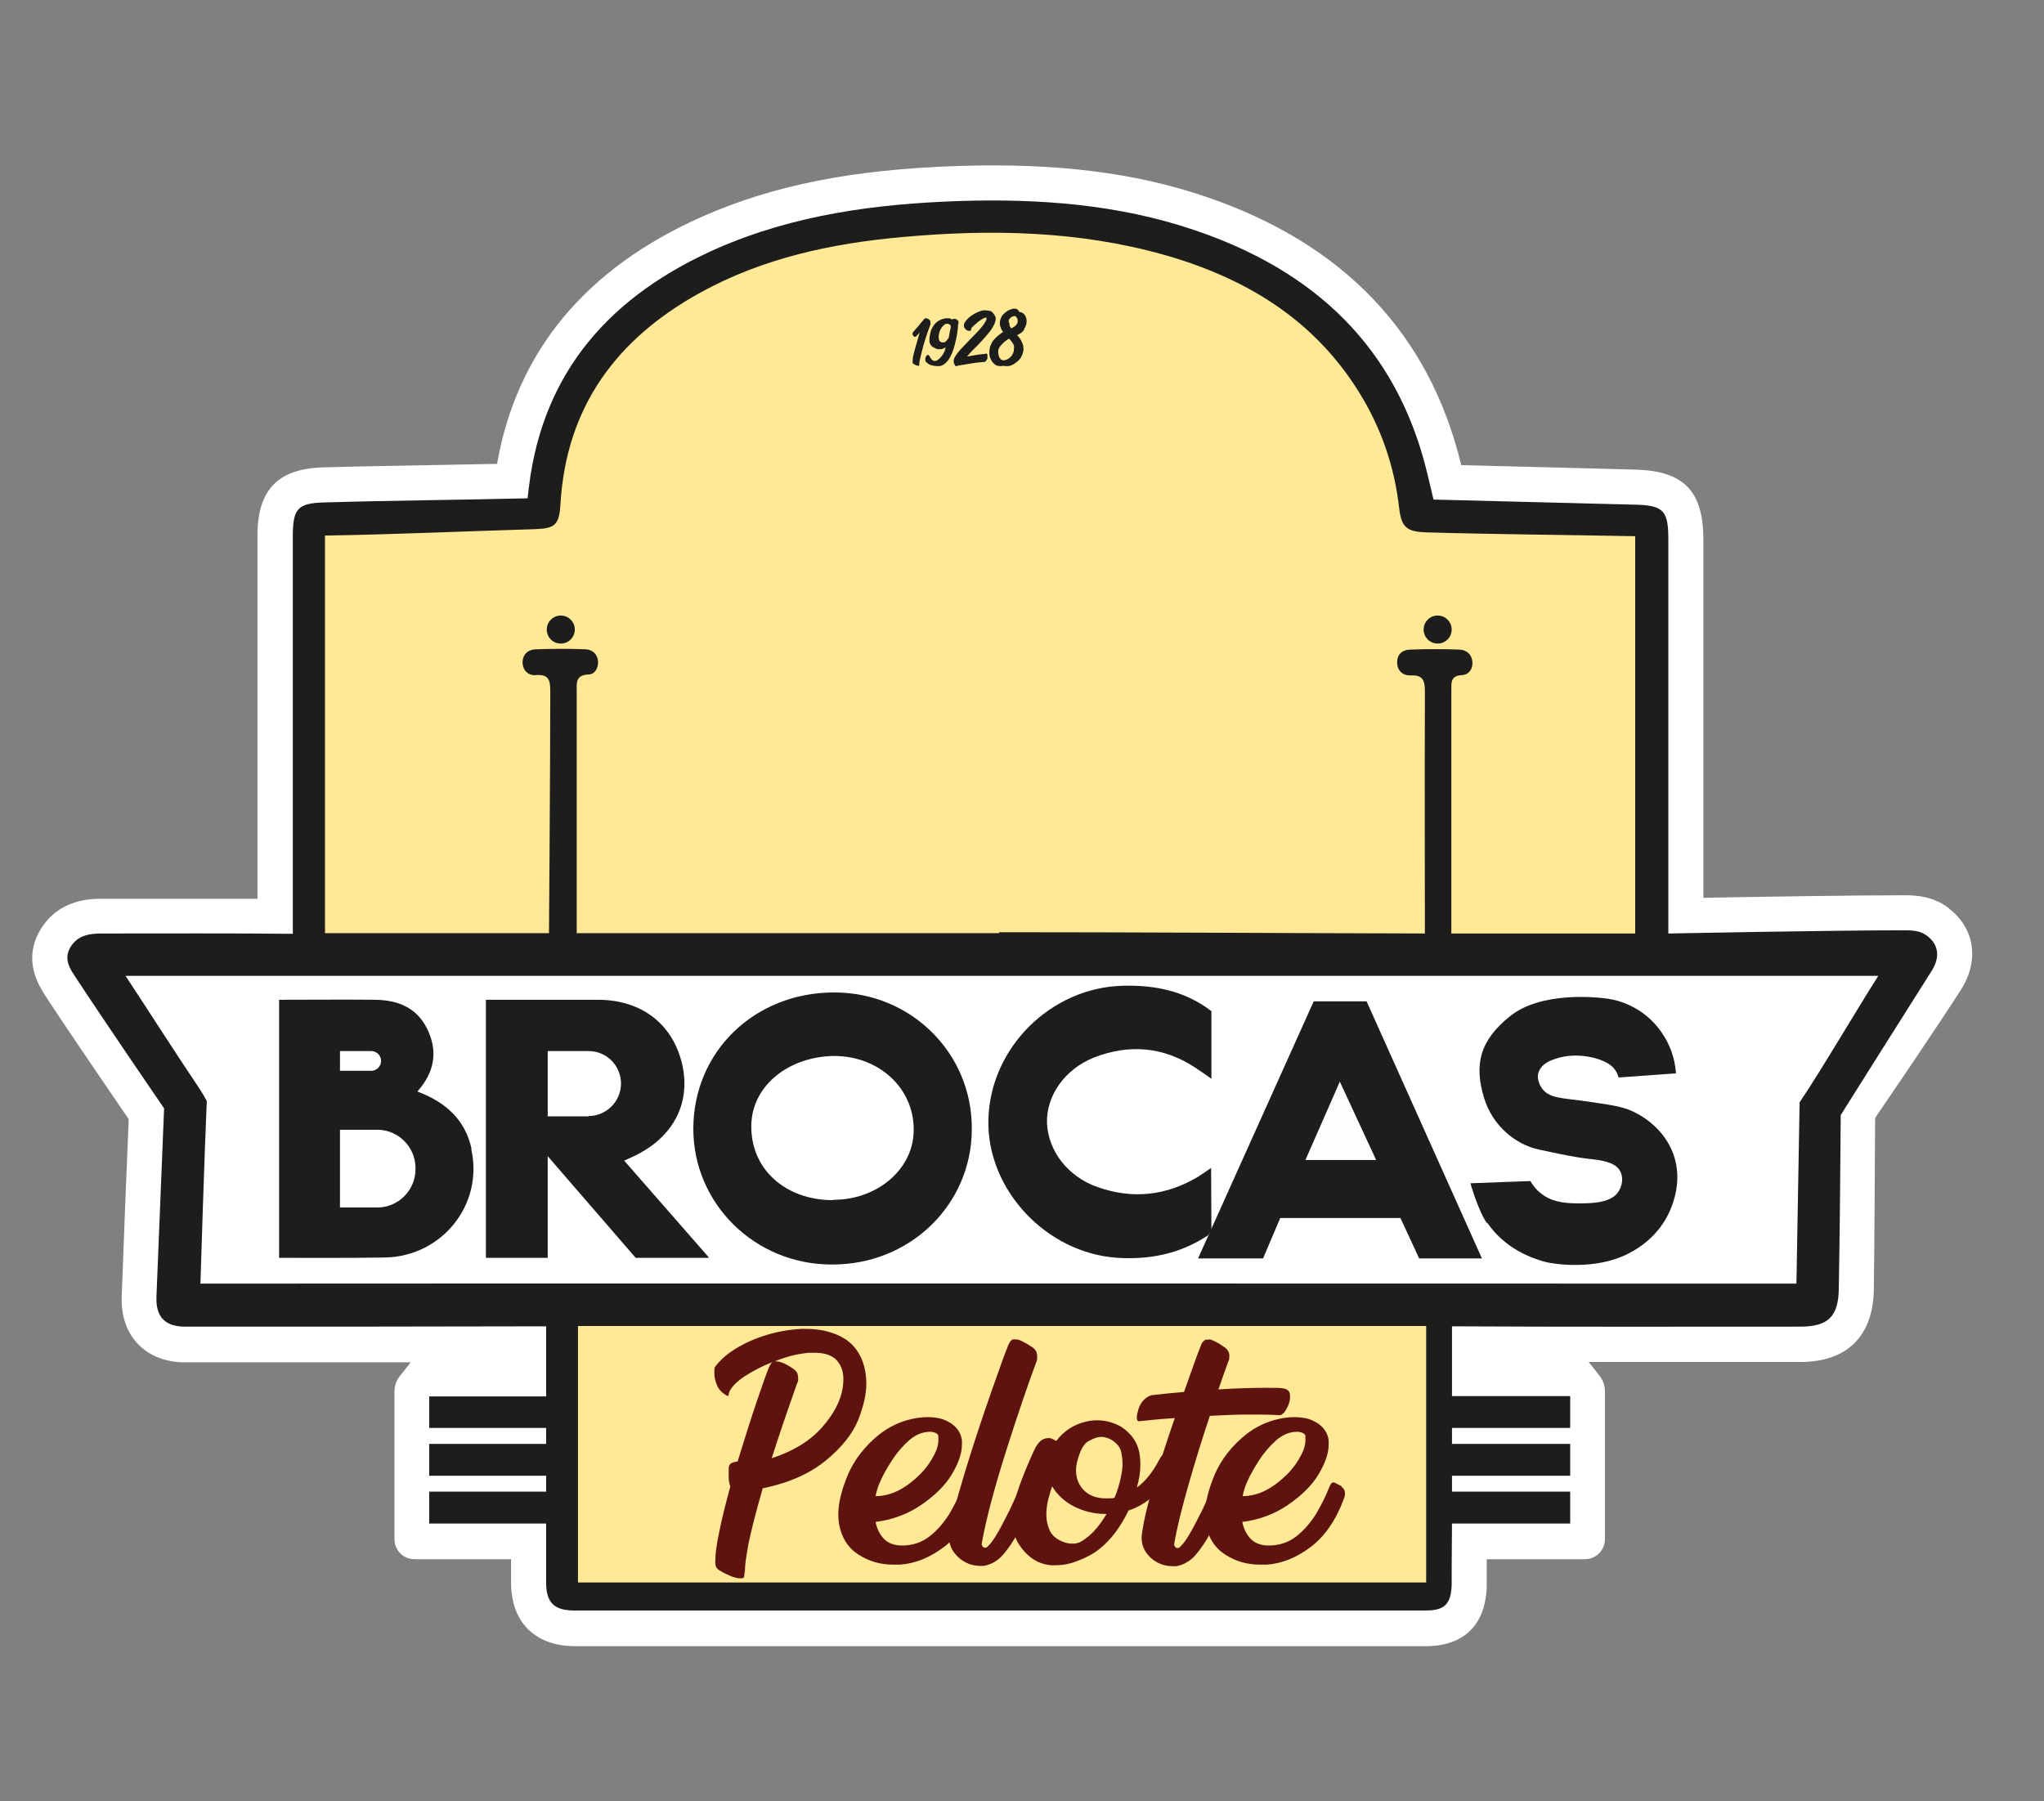 <?xml version="1.0" encoding="UTF-8"?>
<svg id="Calque_1" data-name="Calque 1" xmlns="http://www.w3.org/2000/svg" version="1.1" viewBox="0 0 641.5 565.3">
  <rect x="0" y="0" width="641.5" height="565.3" fill="#808080" stroke="none"/>
  <defs>
    <style>
      .cls-1 {
        fill: #fefefe;
      }

      .cls-1, .cls-2, .cls-3, .cls-4, .cls-5 {
        stroke-width: 0px;
      }

      .cls-2 {
        fill: #ffe896;
      }

      .cls-3 {
        fill: #1d1d1b;
      }

      .cls-4 {
        fill: #5f130e;
      }

      .cls-5 {
        fill: #fff;
      }
    </style>
  </defs>
  <path class="cls-5" d="M611.7,285.1h0c-5.3-4.1-11.2-4.1-14.4-4.1-16.1,0-46.3.5-62.7.8,0-24.3,0-82,0-112.4,0-15.3-6.2-21.6-21.3-22-15.6-.4-37.3-1-54.7-1.4-9.9-41.2-36.9-69.6-80.3-84.3-22.4-7.6-47.1-10.6-77.8-9.6-32.9,1.1-57.6,6-79.9,15.8-36.7,16.2-58.4,42.3-64.6,77.7-7,.1-14.3.3-21.4.4-11.2.2-22.7.4-33.1.7-14.3.4-20.7,7-20.7,21.5,0,13.3,0,26.6,0,39.9v19.5c0,5.1,0,10.2,0,15.3,0,12.8,0,26.1,0,39.2-12.5,0-26.2,0-38.6,0h-10.1c-3.4,0-13.6,0-19.4,9.7-5.8,9.7-.4,17.8,1.9,21.3l.3.5c6.5,9.9,20.3,30.1,25.5,37.7-.6,13.8-1.5,36.5-2.2,55.5-.5,12,6.9,20.2,18.7,20.8,1.5,0,3,0,4.2,0,.4,0,.9,0,1.3,0h15.9c15,0,30.3,0,45.4,0h0c0,0,5.2,0,5.2,0l-3.4,4.3c-1.1,1.4-1.7,3.1-1.7,4.9v46.3c0,3.5,2.8,6.3,6.3,6.3h30.3c0,4.1,0,6.8,0,7.6.1,12.3,7.6,19.6,19.9,19.7,40.4,0,80.7,0,121.1,0s97.4,0,146,0c12,0,18.8-6.6,19.2-18.7,0-.7,0-2.4,0-8.6h30.8c3.5,0,6.3-2.8,6.3-6.3v-46.4c0-1.8-.6-3.5-1.7-4.9l-3.4-4.3h5.1c16.2,0,32.5,0,47.8,0h13.5c14.7,0,22.9-8.1,23.1-22.9.2-15.6.3-37.2.4-53.7,5.3-7.8,20.1-29.5,26.9-40.2,5.9-9.2,4.4-19.3-3.8-25.6Z"/>
  <g>
    <path class="cls-3" d="M604.9,293.8c-2.3-1.8-4.9-1.8-7.6-1.8-22.8,0-73.7,1-73.7,1,0,0,0-84.5,0-123.6,0-9.2-1.5-10.8-10.6-11-18.3-.5-44.8-1.1-63.1-1.6l-1.9-8c-9.5-39.8-35.5-63.9-73.2-76.6-23.9-8.1-48.8-9.9-73.9-9.1-26.1.9-51.7,4.3-75.9,14.9-32.8,14.5-54.5,38-59,74.8-.4,3.2-.4,3.6-.4,3.6-20,.5-43.8.7-63.7,1.3-8.4.2-10,1.9-10,10.5,0,19.8,0,39.6,0,59.4,0,20.1,0,40.3,0,60.4,0,3.8,0,5.1,0,5.1-18.3-.2-41.5-.1-59.8-.1-4,0-7.7.5-10,4.3-2.3,3.9,0,7,2,10,8.1,12.4,27.4,40.6,27.4,40.6-.7,18.1-1.7,41-2.4,59.1-.2,6,2.3,9.1,8.3,9.4,1.7,0,3.3,0,5,0,34.8,0,74.2,0,109-.1,0,0,0,9.6,0,22h-36.7c0,0,0,9.9,0,9.9h36.7c0,1.7,0,3.3,0,5h-36.7v10h36.7c0,1.7,0,3.4,0,5h-36.7v10h36.7c0,9.7,0,17.1,0,18.5,0,6.4,2.6,8.8,8.9,8.8,89,0,178.1,0,267.1,0,6,0,8-2,8.2-8.1,0-1.6,0-9.2.1-19.2h37.1v-10h-37.1c0-1.7,0-3.3,0-5h37.1v-10h-37.1c0-1.7,0-3.4,0-5h37.1v-10h-37.1c0-12.5,0-21.9,0-21.9,34.4.2,74.9.1,109.3.1,8.8,0,12-3.2,12.1-12,.3-16.6.5-37.8.6-54.4,0,0,20.3-32.3,28.5-45.2,2.8-4.4,2.2-8.3-1.3-11Z"/>
    <path class="cls-2" d="M313.8,292.9c-42.4,0-90.4,0-132.8,0,0,0,0-52.2,0-75.7,0-2.7-.5-5.3,3.7-5.5,1.9,0,3.1-1.9,3-4-.1-2.3-1.7-3.8-3.9-3.9-5.1-.2-10.3-.2-15.5,0-2.4,0-4.2,1.4-4.3,4,0,2.6,1.8,4.3,4.1,4.1,4.6-.4,4.6,2.2,4.6,5.5,0,23.6-.4,75.5-.4,75.5h-70.3v-124.8c20.3-.3,45.4-1.4,65.7-2,6.5-.2,7.8-1.3,8.2-7.9,1.8-30.6,17.7-51.9,43.8-66.3,19.7-10.9,41.3-15.5,63.5-17.5,27.7-2.5,55.2-2,82.2,5.6,25.3,7.2,46.7,20,61,42.9,7,11.2,11.2,23.3,12.7,36.4.7,6.1,2.2,7.6,8.6,7.8,20.3.6,45.2.8,65.5,1.2v124.7h-57.7s0-52.5,0-76.3c0-2.4-.3-4.6,3.3-4.8,2.2-.1,3.5-1.9,3.3-4.2-.2-2.3-1.8-3.7-4-3.8-5.2-.2-10.3-.2-15.5,0-2.4,0-4.2,1.5-4.1,4.1,0,2.6,1.9,4.1,4.2,4,4-.2,4.5,1.7,4.5,5.1-.1,23.5,0,75.9,0,75.9-42.8-.1-90.9-.4-133.6-.4v.3Z"/>
    <path class="cls-5" d="M589.5,306.3c-7.1,11.1-17.5,29-24.7,39.7l-1,56.9s-437-.1-500.9,0c0,0,1.3-42,2-57.3,0,0-.9-1.9-3.3-5.4-7.3-10.9-14.3-21.9-22.2-33.9h550.1Z"/>
    <path class="cls-3" d="M261,396.9c-24.1,0-43.4-19.1-43.4-42.6,0-24.2,19.2-42.8,44.2-42.8,24.1,0,43.3,19,43.2,42.8,0,23.9-19.5,42.7-43.9,42.6Z"/>
    <path class="cls-1" d="M420.5,338.8c3.8,8.8,7.2,16.5,10.7,24.6h-21.3c3.4-8,6.8-15.7,10.7-24.6Z"/>
    <path class="cls-5" d="M261.5,376.7c-15.2,0-26-9.9-25.7-23.6.2-11.6,10.5-20.7,24.3-21.6,15.4-.9,27.6,10.3,26.6,24.6-.8,11.5-11.8,20.5-25.2,20.5Z"/>
    <g>
      <circle class="cls-3" cx="176" cy="197.6" r="4.4"/>
      <circle class="cls-3" cx="451.2" cy="197.6" r="4.4"/>
    </g>
    <g>
      <rect class="cls-2" x="181.4" y="416.2" width="266.2" height="80.5"/>
      <g>
        <g>
          <path class="cls-4" d="M239.4,467.1c-2.2,7.6-3.7,13.5-4.5,17.5-.7,3.9-1.1,6.6-1.1,8.1v.2l-.3,2.1c-.1.2-.4.4-.7.4h-.4c-1,0-2.2-.3-3.5-.9-1.4-.6-2.5-1.2-3.4-1.8-.7-.5-1-1.2-1-2.1v-.8c0-2.1.4-5.2,1.3-9.3.8-4.1,2-8.7,3.4-13.9-.2-.6-.4-1.4-.5-2.4,0-.5,0-1,0-1.5s0-1,0-1.7c0-.7.2-1.2.5-1.5.4-.4,1.2-.6,2.3-.8,2.2-7.2,4.2-13.5,6.1-19.1s3.1-8.9,3.6-10.1c.5-1.2.9-1.8,1.3-2-3.1,1.2-5.8,2.6-8.2,4.1-2.4,1.5-4,3-5,4.5-.4.7-.6,1.2-.6,1.6,0,.2,0,.3-.2.4,0,0,0,0-.1,0s0,0-.2,0c-1.6-.9-2.7-2-3.2-3.4-.5-1.2-.8-2.4-.8-3.5v-1c0-.6,0-1,.3-1.3,2.4-3.2,6.2-5.9,11.2-8.1,5.1-2.2,10.3-3.4,15.8-3.7.5,0,1,0,1.4,0,4.9,0,9.2,1.1,12.7,3.4,3.3,2.4,5.3,5.8,6,10.2.2,1.2.3,2.4.3,3.6,0,3.3-.9,7.2-2.6,11.5-1.8,4.3-5.1,8.5-10.1,12.6-5,4.1-11.5,7-19.6,8.7h-.2c0,.1-.2.1-.3.2ZM243,427.3c.1,0,.3,0,.5,0,1.4,0,3.3.8,5.7,2.5.5.4.9.8,1.1,1.4.1.4.2.9.2,1.3v.5c0,.3,0,.6-.2.9l-.2.5c-3.2,9-5.8,16.7-7.9,23.3,6.8-2.2,12.1-5.5,15.8-9.7s5.9-8.4,6.5-12.5c.1-.9.2-1.7.2-2.5,0-2.9-.9-5.1-2.8-6.7-1.6-1.2-3.7-1.7-6.3-1.7s-2,0-4.1.3-5,1-8.6,2.5Z"/>
          <path class="cls-4" d="M305.9,466.7c.7.4,1.1,1.1,1.1,2s-.1,1.2-.4,1.9c-2.5,6.7-6,11.7-10.4,15-4.4,3.3-9,5.2-13.8,5.5-.7,0-1.4,0-2.1,0-3.9,0-7.5-1-10.8-3.1-3.3-2.1-5.4-5.3-6.2-9.8-.1-.9-.2-1.9-.2-2.8,0-3.6,1-7.7,3-12.5,2-4.7,5.3-9,9.9-12.7,3.1-2.4,6.5-4,10.1-4.8,1.8-.4,3.4-.6,5-.6s3.2.2,4.6.6c3.7,1.3,5.8,3.6,6.2,6.7,0,.4,0,.8,0,1.3,0,2.8-1.1,5.9-3.2,9.4-2.1,3.5-5.3,6.6-9.5,9.5-4.2,2.9-9,4.7-14.4,5.4.4,2.1,1.3,3.9,2.6,5.3,1.4,1.4,3.3,2.1,5.7,2.1,3.4,0,6.3-1,8.8-3,2.4-1.9,4.4-4.3,6.1-7,1.6-2.8,3-5.5,4-8.1.4-1,.8-1.6,1.2-1.7h.1c.4,0,1,.3,1.9.8.2.1.5.3.8.4ZM274.8,469.6c2.6,0,5.2-.7,7.6-2,2.4-1.3,4.5-3,6.4-4.9,1.9-1.9,3.3-3.9,4.3-5.9,1-1.8,1.4-3.4,1.4-4.8s0-.5,0-1.2c0-.7-.8-1.2-2.3-1.4h-.3c-2.3,0-4.5.9-6.5,2.6-2,1.8-3.8,3.8-5.4,6.3-1.6,2.4-2.8,4.6-3.6,6.4-.7,1.5-1.3,3.2-1.6,4.9Z"/>
          <path class="cls-4" d="M316.3,422.5c.3-.7.6-1.2.8-1.5.3-.3.5-.5.8-.6.2,0,.4,0,.6,0h.2c0,0,.1,0,.2,0,.5,0,1.2.2,2.1.7,1,.5,2,1.1,3.2,1.9.5.4.9.9,1.1,1.4.1.4.2.9.2,1.3s0,.2,0,.5c0,.3,0,.6-.1.9l-.2.5c-2.4,6.5-5.6,15.7-9.4,27.7-3.8,12-6.4,21.8-7.7,29.3,0,.5.3.9.6,1.1.1,0,.3.1.4.1.2,0,.5,0,.8-.3,1.1-1,2.2-2.6,3.5-4.9,1.3-2.3,2.5-4.7,3.7-7.1,1.1-2.4,2-4.3,2.5-5.7.4-.9.8-1.4,1.2-1.4h0c.4,0,1,.3,1.9.8l.8.4c.7.5,1.1,1.1,1.1,2s-.1,1.1-.4,1.8c-1.4,3.4-3,6.7-4.9,10-1.3,2.4-2.8,4.6-4.5,6.6-1.7,1.9-3.7,3.1-6.1,3.5-.3,0-.6,0-.9,0-2.7,0-5-.9-6.9-2.6-2-1.8-3-3.8-3-6.2v-.6c.5-4.4,2.2-11,4.9-19.9,2.7-8.9,5.5-17.3,8.3-25.3,2.8-8,4.5-12.7,5.2-14.3Z"/>
          <path class="cls-4" d="M368,458c.6.4,1,1,1,1.7s0,.5-.1.8c-1.9,3.7-4.2,6.7-6.7,8.9-2.5,2.2-5.2,3.8-8,4.7-2.7,5.5-5.8,9.5-9.3,12.2-1.9,1.5-4.2,2.7-6.9,3.7-2.3.9-4.6,1.3-6.8,1.3s-.8,0-1.2,0c-4.3-.3-7.9-2.7-10.6-7.2-1.1-2-1.6-4.3-1.6-6.8s.2-2.4.5-4.7c.3-2.3,1.2-5.2,2.6-8.8,1.4-3.6,2.8-6.8,4.1-9.5.7-1.2,1.4-2,2.1-2.4.6-.3,1.2-.5,1.7-.5s.3,0,.7,0c.3,0,.7.2,1.1.4.3.1.6.3.9.5,2.4-3.2,5.5-5.2,9.4-6.1,1.2-.3,2.3-.4,3.5-.4,2.6,0,5.2.7,7.6,2.1,3.1,2.1,5,4.8,5.6,8.2.2,1.2.3,2.4.3,3.7,0,2.3-.4,4.6-1.1,7.1,2.6-1.9,4.9-4.7,6.9-8.5.6-1.2,1.1-1.8,1.5-1.9h.1c.4,0,1.1.3,2.1,1,.2.1.4.3.6.4ZM341,482.7c2.2-1.6,4.3-4.2,6.3-7.5h-.2c-3.6,0-6.9-.8-9.9-2.3-3-1.5-5.4-3.7-7-6.4l-.2.7c-.2.5-.4,1-.5,1.6,0,.2-.3.9-.6,2.2-.3,1.3-.5,2.8-.5,4.5v.2c0,1.6.4,3.2,1.1,4.8.8,1.6,2.2,2.7,4.3,3.5,1,.4,1.9.5,2.8.5s.9,0,1.6-.2c.7-.1,1.6-.7,2.8-1.6ZM349.8,470.1c.8-1.9,1.5-4.1,2-6.5.3-1.4.5-2.7.5-4s-.1-2.2-.4-3.8c-.3-1.5-1.4-2.9-3.3-4-1-.5-2-.8-3-.8s-2.3.4-3.9,1.3c-1.6.8-2.8,3.1-3.7,6.7-.2.9-.3,1.7-.3,2.5,0,2.4.8,4.5,2.4,6.2,1.7,1.7,4,2.6,6.9,2.6s1.8,0,2.8-.2Z"/>
          <path class="cls-4" d="M379.3,420.4c.5,0,1.2.2,2.1.7.9.4,2,1.1,3.1,1.9.5.4.9.9,1.1,1.4.2.5.3,1,.2,1.5,0,.5,0,.9-.2,1.2l-.2.5c-.8,2.2-1.8,5-3,8.5,6.4-.4,11.4-.5,15.1-.5s4.1,0,5.4.2c1,.2,1.7.7,1.9,1.6,0,.3.1.7.1,1.1s-.1,1.2-.4,2.1-.7,1.6-1.2,2.4c-.6.8-1.2,1.2-1.7,1.2-1.6-.1-3.7-.2-6.3-.2s-2.6,0-5,0c-2.5,0-6,.2-10.6.4-2.4,7.2-4.7,14.6-6.8,22-2.1,7.4-3.6,13.5-4.4,18.3,0,.5.3.9.6,1.1.1,0,.3.1.4.1.2,0,.5,0,.8-.3,1.1-1,2.2-2.6,3.5-4.9,1.3-2.3,2.5-4.7,3.7-7.1,1.1-2.4,2-4.3,2.5-5.7.4-.9.7-1.4,1.1-1.4h0c.4,0,1.1.3,1.9.8.2.1.5.3.8.4.7.5,1.1,1.1,1.1,2s-.1,1.1-.4,1.8c-1.4,3.4-3,6.7-4.8,10-1.3,2.4-2.8,4.6-4.5,6.6-1.7,1.9-3.7,3.1-6.1,3.5-.3,0-.6,0-.9,0-2.8,0-5.1-.9-7-2.6-1.9-1.8-2.9-3.8-2.9-6.2v-.6c.4-3.5,1.5-8.8,3.6-15.8,2-7,4.3-14.1,6.8-21.3-4.7.3-8.5.7-11.3,1-.4,0-.6-.4-.6-1.1v-.2c0-.7.2-1.5.5-2.5.3-1,.8-1.9,1.5-2.7.7-.8,1.6-1.4,2.7-1.7,3.4-.4,6.8-.7,10.1-1,2.8-7.9,4.5-12.7,5.2-14.3.2-.7.5-1.2.8-1.5.3-.3.5-.5.8-.6.2,0,.4,0,.6,0h.4Z"/>
          <path class="cls-4" d="M421,466.7c.7.4,1.1,1.1,1.1,2s-.1,1.2-.4,1.9c-2.5,6.7-6,11.7-10.4,15-4.4,3.3-9,5.2-13.8,5.5-.7,0-1.4,0-2.1,0-3.9,0-7.5-1-10.8-3.1s-5.4-5.3-6.2-9.8c-.1-.9-.2-1.9-.2-2.8,0-3.6,1-7.7,3-12.5,2-4.7,5.3-9,9.9-12.7,3.1-2.4,6.5-4,10.1-4.8,1.8-.4,3.4-.6,5-.6s3.2.2,4.6.6c3.7,1.3,5.8,3.6,6.2,6.7,0,.4,0,.8,0,1.3,0,2.8-1.1,5.9-3.2,9.4-2.1,3.5-5.3,6.6-9.5,9.5-4.2,2.9-9,4.7-14.4,5.4.4,2.1,1.3,3.9,2.6,5.3,1.4,1.4,3.3,2.1,5.7,2.1,3.4,0,6.3-1,8.8-3,2.4-1.9,4.4-4.3,6.1-7,1.6-2.8,3-5.5,4-8.1.4-1,.8-1.6,1.2-1.7h.1c.4,0,1,.3,1.9.8.2.1.5.3.8.4ZM390,469.6c2.6,0,5.2-.7,7.6-2,2.4-1.3,4.5-3,6.4-4.9,1.9-1.9,3.3-3.9,4.3-5.9,1-1.8,1.4-3.4,1.4-4.8s0-.5,0-1.2c0-.7-.8-1.2-2.3-1.4h-.3c-2.3,0-4.5.9-6.5,2.6-2,1.8-3.8,3.8-5.4,6.3s-2.8,4.6-3.6,6.4c-.7,1.5-1.3,3.2-1.6,4.9Z"/>
        </g>
        <g>
          <path class="cls-3" d="M292,101.5c0,0,0-.2,0-.3h0c0-.2,0-.3,0-.4,0-.1-.2-.3-.3-.4-.2-.2-.4-.3-.6-.4-.2-.1-.4-.1-.5-.1h0c0,0-.1,0-.2,0,0,0-.2.1-.3.2-.3.4-.8.9-1.4,1.6,0,0,0,.1-.1.2-.6.7-1.3,1.5-2,2.3-.1.2-.2.3-.2.5h0c0,.3,0,.4.2.6,0,.2.2.3.3.3.2.2.4.2.6,0,.4-.4.8-.8,1.2-1.3-.3.9-.6,1.8-.8,2.7-.4,1.4-.8,2.7-1.1,3.9-.3,1.2-.4,2.1-.4,2.6h0c0,.4.1.6.3.7.2.1.4.2.7.4.3.1.5.2.8.2s0,0,0,0c0,0,.1,0,.2,0,0,0,.1,0,.1-.1v-.5c0,0,0,0,0,0,0-.5.3-1.7.8-3.8.5-2.1,1.4-5.1,2.8-8.8h0Z"/>
          <path class="cls-3" d="M300.8,101.7v-.8s0-.1,0-.1c0,0,0-.1-.2-.2,0,0-.2-.2-.3-.3-.1,0-.2-.1-.4-.2-.2,0-.4,0-.6,0-.2,0-.3,0-.5.2-.3-.2-.6-.4-1-.4-.4,0-.6,0-.7,0-.6,0-1.3.2-2.2.6-.7.4-1.4.9-1.9,1.7-.5.8-.9,1.5-1,2.3-.2.7-.3,1.3-.3,1.8s0,.7,0,1c.2.8.6,1.4,1.2,1.7.6.3,1,.5,1.4.6.4,0,.6,0,.7,0,.4,0,.8,0,1-.2.3-.1.5-.2.8-.4-.1.4-.2.8-.3,1.1-.2.5-.5,1.1-.9,1.6-.4.5-.8.9-1.2,1.2-.4.3-.7.4-1,.4s-.2,0-.2,0c-.4-.1-.7-.3-.9-.6-.2-.3-.4-.5-.5-.8-.2-.3-.3-.4-.4-.5h-.1c-.1,0-.3,0-.4.2-.2.1-.3.3-.4.5,0,.2-.1.4-.1.6s0,.2,0,.4c0,.3.3.6.7.9.5.4,1,.6,1.5.7.5.1.9.2,1.3.2s.7,0,1,0c.7-.1,1.3-.4,1.8-.9.7-.6,1.3-1.4,1.8-2.5.5-1.1,1-2.5,1.4-4.3.3-1.2.5-2.3.6-3.2.1-.9.2-1.6.2-2.2ZM298.4,102.3h0c0,.3,0,.7-.2,1.3-.1.7-.3,1.4-.4,2.2,0,.2-.2.4-.4.7-.2.3-.4.5-.6.7-.2.2-.5.3-.7.3-.6,0-1-.1-1.3-.6-.1-.3-.2-.6-.2-1s0-.9.2-1.5c.2-.7.5-1.3.9-1.8.5-.6.9-.8,1-.9.4,0,.6-.1.6-.1.4,0,.7.2,1,.5Z"/>
          <path class="cls-3" d="M309.4,111.1h-.2c-1,0-2.9.3-5.7.8.2-.2.4-.5.7-.8.5-.6,1.1-1.2,1.8-1.9.8-.8,1.6-1.6,2.4-2.5.8-.9,1.6-1.8,2.3-2.7.7-.9,1.1-1.7,1.4-2.3.2-.6.4-1.2.4-1.5s0-.7-.2-1c-.5-.9-1-1.5-1.6-1.6-.6-.1-1-.2-1.4-.2s-1,0-1.5.2c-.9.3-1.7.7-2.5,1.2-.8.5-1.5,1.1-2,1.7-.5.6-.8,1.1-.8,1.6,0,.5.2.9.5,1.2.3.3.5.4.8.5.5.1.7,0,.8,0,0,0,.2-.2.2-.2,0,0,0-.1,0-.3,0,0,0,0,0-.2,0,0,.1-.2.7-.8.4-.4,1-.8,1.5-1.3.6-.4,1.1-.8,1.5-1,.8-.4,1-.3,1.1-.3,0,0,0,.2,0,.3,0,.3-.1.6-.4,1.1-.4.7-1.1,1.6-1.9,2.5-.9.9-1.8,1.9-2.8,2.9-.9.9-1.7,1.8-2.5,2.6-.8.8-1.4,1.6-1.9,2.3-.5.7-.8,1.4-.8,1.9v.2c0,.1,0,.3.1.4,0,.2.1.4.2.5,0,.2.2.3.3.5l.2.2v-.2c1.3-.3,2.8-.5,4.6-.8,1.8-.3,3.2-.4,4.3-.5.2,0,.4-.2.6-.5.1-.2.3-.5.3-.7,0-.2,0-.4,0-.6s0-.3,0-.4c0-.3-.3-.5-.7-.5Z"/>
          <path class="cls-3" d="M321.4,103.3c.5-.8.8-1.6.8-2.3s0-.2,0-.2c0-.9-.3-1.6-.7-2.1-.5-.5-1-.8-1.7-.8,0-.3-.2-.5-.4-.7-.2-.2-.5-.3-.8-.3-.3,0-.5,0-.6,0h0s0,0,0,0h0c-.1,0-.3,0-1,.3-.5.2-1.1.5-1.6,1-.6.4-1,1-1.3,1.7-.2.5-.3,1.1-.3,1.5s0,.8.2,1.2c.2.7.5,1.2.9,1.7h-.3c-.4.3-.8.6-1.3,1-.5.4-1,.9-1.5,1.5-.5.6-.8,1.3-1.1,2.1-.1.6-.2,1.2-.2,1.7s0,.8.1,1.2c.2.8.6,1.5,1,2,.5.5.9.9,1.4,1,.3,0,.5.1.7.1.2,0,.3,0,.3,0,.1,0,.3,0,.4,0,.2,0,.3,0,.4-.1h0s.1,0,.1,0c.2,0,.3.1.5.1.2,0,.4,0,.6,0s.3,0,.5,0c.4,0,.7-.2,1.1-.3.8-.4,1.6-1,2.3-1.7.7-.8,1.1-1.8,1.3-2.9,0-.2,0-.3,0-.5,0-.6-.1-1.2-.3-1.7-.3-.7-.6-1.3-1-1.8-.2-.3-.5-.6-.7-.8,1-.5,1.8-1,2.2-1.7ZM318.2,109.2c0,.3,0,.6,0,.9-.2.7-.4,1.2-.8,1.7-.4.4-.8.8-1.3,1-.4.2-.8.3-1.1.3h0c-.5,0-.9-.2-1.2-.7-.3-.4-.5-1.1-.5-1.8s0-.3,0-.5c0-.5.3-1,.6-1.4.4-.5.8-.9,1.2-1.3.5-.4.9-.7,1.2-.9l.4-.2h0c.5.5.9,1,1.2,1.5.3.5.4,1,.4,1.5ZM316.6,101.3c0-.2,0-.4,0-.6,0-.4.2-.6.4-.8.2-.2.4-.4.7-.5.2-.1.5-.2.6-.2h.2c.2,0,.4.2.6.5.2.3.3.6.3,1s0,.3,0,.4c-.2.6-.5,1-.9,1.3-.4.3-.8.5-1.2.7h0c0-.2-.2-.4-.3-.6-.1-.2-.2-.4-.2-.6,0-.2,0-.4,0-.6Z"/>
        </g>
      </g>
    </g>
    <path class="cls-3" d="M148,360.6c-2-9.1-8-14.6-17-18,5.4-6.1,6.5-12.6,3.1-19.6-3.3-6.8-9.3-9.1-16.4-9.2-8.8-.1-21.3,0-30.1,0v81s23.4.1,33.3-.1c18-.4,30.9-16.8,27-34ZM106.7,329.9h9.8c1.7,0,3.1,1.4,3.1,3.1s-1.4,3.1-3.1,3.1h-9.8v-6.2ZM130.4,367c0,6.6-5.4,12-12,12h-11.7v-24.4h11.7c6.6,0,12,5.4,12,12v.4Z"/>
    <path class="cls-3" d="M222.4,394.6c-9.3-10.6-17.8-20.4-26.5-30.3,1.2-.6,1.8-.8,2.4-1.1,12.6-5.7,18.5-16.4,15.9-28.7-2.8-12.9-12.7-20.7-26.6-20.7-10.5,0-35.1,0-35.1,0v81h19.4s0-21.5,0-31.9l27.6,31.9h22.9ZM184.7,350.4h-12.8v-20.5h12.8c5.7,0,10.2,4.6,10.2,10.2s-4.6,10.2-10.2,10.2Z"/>
    <path class="cls-3" d="M428.9,314.3h-16.6l-36.3,80.7h20.4l5.4-12.7h37.7c0-.1,5.9,12.7,5.9,12.7h19.7l-36.2-80.7ZM409.7,364.1l10.8-24.6,11.4,24.6h-22.2Z"/>
    <path class="cls-3" d="M380.2,386c0-5.8-.1-13.1-.1-19.4-1.6,1.1-2.8,1.9-4,2.7-10,6-20.6,7.2-31.6,3.3-9.3-3.2-15.5-11.3-15.9-20-.3-8.6,5.5-17,14.8-20.7,10.9-4.2,21.5-3.4,31.4,3,1.7,1.1,3.4,2.3,5.4,3.7v-21.2s-.8-.7-3-2.1c-7.6-4.7-15.8-6.1-24.7-5.9-22.6.5-41.8,19.4-42.3,42.1-.5,22,18.3,41.9,40.6,43.3,10.1.6,19.5-1.2,28.4-7.1l1-1.7Z"/>
    <path class="cls-3" d="M466.7,383.7c5.8,8.5,14.3,11.2,17.6,12.2,3.3,1,16.4,2.8,26.5-2.3,3-1.5,9.8-5.4,13.4-13.8.9-2.2,3.8-9.2,1.1-17.2-3.2-9.3-11.6-13.2-13.2-13.9-3.1-1.4-6.6-1.9-13.4-2.9-8.1-1.2-12.3-.9-14.7-4.1-.3-.4-1.8-2.6-1.2-4.9.6-2.2,2.6-3.4,4.1-4,5.9-2.4,11.3-1.3,13.6-.7,4.4,1.2,5.8,2.9,6.3,3.6.7.9,1,1.9,1.2,2.5l18-1.3c-.2-2.7-.9-7.1-3.7-11.6-5.3-8.7-13.5-11.2-17.5-11.8s-21.1-2.3-30.8,5.4-11.4,15.4-8.2,25.8c2.6,8.5,9.7,14.5,17.1,16.1,2.6.5,10.3,2.4,17.1,3.1,2.9.3,6.6,1,8.1,3.1,1.6,2.3,1.2,5.3-.5,7.5-2.4,3-7.8,3.3-13.3,3.2-3.7-.1-7.5-.5-10.9-3.3-1.6-1.3-2.5-2.7-3.1-3.7l-18.8.7s2.3,8.4,5.2,12.6Z"/>
  </g>
</svg>